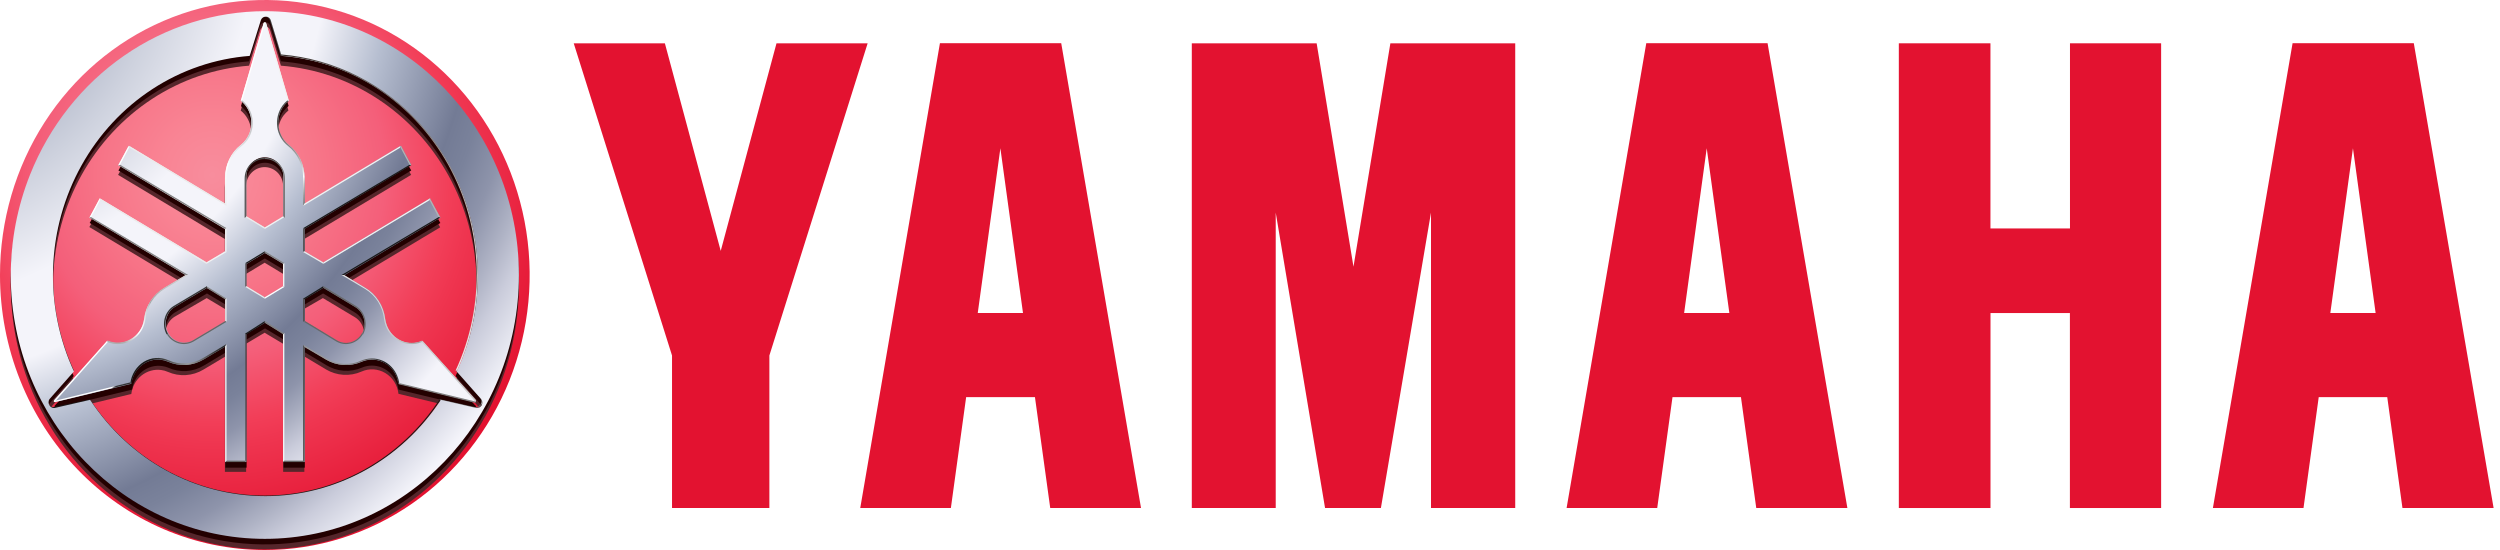 <svg width="100" height="22" viewBox="0 0 100 22" fill="none" xmlns="http://www.w3.org/2000/svg">
<g id="3D-red 1" clip-path="url(#clip0_1_304)">
<path id="Vector" d="M75.953 1.732V20.321H79.62V12.522H82.796V20.321H86.445V1.732H82.799V9.138H79.618V1.732H75.953Z" fill="#E31230"/>
<path id="Vector_2" d="M47.672 1.732V20.321H51.029V8.503L53.002 20.321H55.236L57.24 8.503V20.321H60.609V1.732H55.615L54.139 10.668L52.666 1.732H47.672Z" fill="#E31230"/>
<path id="Vector_3" d="M26.595 1.732L28.829 10.036L31.06 1.732H34.706L30.775 14.221V20.321H26.881V14.221L22.949 1.732H26.595Z" fill="#E31230"/>
<path id="Vector_4" d="M42.449 1.729H37.597L34.41 20.32H38.035L38.646 15.885H41.398L42.009 20.32H45.641L42.449 1.729ZM40.015 5.93L40.92 12.521H39.11L40.015 5.93Z" fill="#E31230"/>
<path id="Vector_5" d="M70.703 1.729H65.851L62.664 20.32H66.289L66.9 15.885H69.638L70.25 20.32H73.895L70.703 1.729ZM68.269 5.93L69.174 12.521H67.365L68.269 5.93Z" fill="#E31230"/>
<path id="Vector_6" d="M96.552 1.729H91.703L88.516 20.32H92.14L92.749 15.885H95.49L96.098 20.32H99.744L96.552 1.729ZM94.118 5.93L95.025 12.521H93.213L94.118 5.93Z" fill="#E31230"/>
<path id="Vector_7" d="M3.36302e-07 11.003C-0.001 8.827 0.62 6.7 1.784 4.891C2.947 3.082 4.601 1.671 6.537 0.838C8.472 0.005 10.602 -0.213 12.657 0.211C14.712 0.635 16.6 1.682 18.082 3.22C19.564 4.758 20.573 6.718 20.982 8.851C21.392 10.985 21.182 13.197 20.381 15.207C19.58 17.217 18.223 18.936 16.481 20.145C14.739 21.354 12.691 22 10.596 22C9.205 22 7.827 21.716 6.542 21.164C5.256 20.611 4.088 19.801 3.105 18.78C2.121 17.759 1.34 16.547 0.807 15.212C0.275 13.878 0 12.447 3.36302e-07 11.003Z" fill="url(#paint0_radial_1_304)"/>
<path id="Vector_8" d="M10.595 0.838C8.585 0.837 6.62 1.457 4.949 2.617C3.277 3.778 1.974 5.428 1.204 7.359C0.435 9.289 0.233 11.414 0.624 13.464C1.016 15.514 1.984 17.397 3.404 18.875C4.825 20.354 6.636 21.36 8.607 21.769C10.579 22.177 12.622 21.968 14.479 21.169C16.337 20.37 17.924 19.016 19.041 17.278C20.159 15.541 20.755 13.498 20.756 11.408C20.756 10.02 20.494 8.646 19.983 7.364C19.473 6.082 18.724 4.916 17.781 3.935C16.837 2.953 15.717 2.175 14.484 1.643C13.252 1.112 11.93 0.838 10.595 0.838ZM19.009 16.694L17.592 16.37C16.815 17.555 15.771 18.525 14.552 19.195C13.332 19.866 11.974 20.216 10.594 20.216C9.215 20.216 7.856 19.866 6.636 19.195C5.417 18.525 4.373 17.555 3.596 16.37L2.182 16.694C2.127 16.701 2.071 16.686 2.026 16.65C1.982 16.615 1.953 16.563 1.945 16.506C1.939 16.45 1.953 16.393 1.985 16.348L2.964 15.238C2.365 13.945 2.078 12.52 2.13 11.086C2.181 9.652 2.569 8.252 3.258 7.009C3.948 5.766 4.92 4.717 6.088 3.954C7.257 3.19 8.587 2.734 9.963 2.627L10.411 1.19C10.428 1.15 10.455 1.117 10.489 1.093C10.524 1.069 10.565 1.057 10.606 1.057C10.647 1.057 10.688 1.069 10.722 1.093C10.756 1.117 10.783 1.15 10.798 1.19L11.236 2.627C12.611 2.735 13.94 3.191 15.107 3.955C16.274 4.719 17.244 5.767 17.933 7.01C18.622 8.252 19.009 9.651 19.059 11.084C19.11 12.517 18.823 13.941 18.224 15.233L19.203 16.342C19.227 16.377 19.241 16.418 19.243 16.461C19.245 16.503 19.236 16.546 19.217 16.583C19.197 16.621 19.166 16.652 19.129 16.672C19.092 16.692 19.05 16.7 19.009 16.694Z" fill="#56262B"/>
<path id="Vector_9" d="M19.011 16.393L16.876 14.026C16.746 14.084 16.607 14.114 16.466 14.115C16.325 14.116 16.185 14.088 16.055 14.032C15.924 13.977 15.805 13.895 15.706 13.792C15.606 13.689 15.526 13.566 15.472 13.431C15.436 13.342 15.411 13.249 15.398 13.153C15.37 12.9 15.286 12.657 15.152 12.443C15.019 12.229 14.838 12.051 14.627 11.923L13.765 11.399L17.607 9.093L17.188 8.32L12.919 10.881L12.177 10.434V9.556L16.446 6.995L16.022 6.233L12.174 8.539V7.508C12.174 7.251 12.116 6.997 12.005 6.767C11.895 6.537 11.734 6.337 11.537 6.183C11.425 6.094 11.331 5.984 11.261 5.858C11.191 5.732 11.145 5.593 11.126 5.448C11.108 5.304 11.117 5.157 11.153 5.016C11.189 4.876 11.251 4.744 11.336 4.628C11.394 4.55 11.461 4.48 11.537 4.42L10.637 1.324C10.634 1.313 10.627 1.303 10.618 1.296C10.609 1.289 10.598 1.285 10.587 1.285C10.575 1.284 10.563 1.288 10.554 1.295C10.545 1.302 10.538 1.312 10.536 1.324L9.629 4.423C9.74 4.511 9.834 4.622 9.904 4.748C9.975 4.874 10.02 5.013 10.039 5.157C10.057 5.302 10.049 5.448 10.012 5.589C9.976 5.73 9.914 5.862 9.829 5.978C9.771 6.056 9.704 6.126 9.629 6.186C9.431 6.34 9.27 6.54 9.16 6.77C9.049 7 8.991 7.253 8.991 7.51V8.541L5.148 6.233L4.724 6.995L8.993 9.559V10.445L8.268 10.892L3.998 8.32L3.574 9.082L7.419 11.388L6.544 11.923C6.329 12.05 6.147 12.228 6.011 12.442C5.875 12.657 5.79 12.901 5.762 13.156C5.744 13.301 5.699 13.44 5.629 13.566C5.559 13.693 5.465 13.803 5.354 13.892C5.243 13.981 5.116 14.046 4.98 14.084C4.844 14.122 4.703 14.131 4.564 14.112C4.472 14.098 4.383 14.072 4.297 14.035L2.162 16.399C2.156 16.409 2.152 16.42 2.152 16.432C2.152 16.444 2.156 16.456 2.162 16.465C2.168 16.476 2.177 16.483 2.188 16.488C2.198 16.492 2.21 16.493 2.221 16.49L5.252 15.759C5.288 15.467 5.434 15.203 5.658 15.023C5.881 14.843 6.165 14.763 6.445 14.8C6.537 14.811 6.627 14.836 6.712 14.874C6.94 14.975 7.186 15.019 7.433 15.004C7.68 14.988 7.92 14.914 8.134 14.786L8.996 14.27V18.874H9.845V13.749L10.584 13.309L11.326 13.752V18.874H12.174V14.259L13.036 14.775C13.251 14.903 13.491 14.977 13.737 14.992C13.984 15.008 14.231 14.964 14.458 14.864C14.611 14.795 14.777 14.765 14.943 14.776C15.109 14.786 15.27 14.836 15.414 14.923C15.557 15.009 15.68 15.129 15.771 15.273C15.862 15.417 15.92 15.582 15.939 15.753L18.973 16.485C18.984 16.488 18.996 16.487 19.007 16.482C19.017 16.478 19.026 16.47 19.032 16.46C19.038 16.448 19.038 16.435 19.035 16.422C19.03 16.41 19.022 16.399 19.011 16.393ZM10.584 12.289L9.845 11.845V10.956L10.584 10.509L11.326 10.956V11.842L10.584 12.289ZM9.845 7.508C9.838 7.406 9.851 7.304 9.882 7.208C9.914 7.112 9.963 7.023 10.028 6.946C10.093 6.87 10.171 6.808 10.259 6.763C10.347 6.718 10.443 6.692 10.541 6.686C10.639 6.68 10.736 6.694 10.829 6.728C10.921 6.761 11.007 6.813 11.08 6.881C11.153 6.949 11.212 7.031 11.254 7.123C11.296 7.215 11.321 7.315 11.326 7.416C11.328 7.447 11.328 7.477 11.326 7.508V9.049L10.584 9.492L9.845 9.049V7.508ZM7.71 14.013C7.54 14.105 7.343 14.126 7.159 14.071C6.975 14.016 6.818 13.889 6.722 13.716C6.627 13.544 6.599 13.34 6.644 13.146C6.69 12.953 6.806 12.786 6.968 12.679L8.268 11.923L9.01 12.366V13.256L7.71 14.013ZM14.472 13.735C14.423 13.823 14.358 13.899 14.281 13.96C14.203 14.021 14.115 14.066 14.021 14.092C13.927 14.117 13.83 14.124 13.733 14.11C13.637 14.097 13.544 14.063 13.46 14.013L12.174 13.242V12.352L12.916 11.923L14.202 12.693C14.369 12.795 14.49 12.961 14.54 13.155C14.59 13.349 14.564 13.555 14.469 13.73L14.472 13.735Z" fill="#56262B"/>
<path id="Vector_10" d="M10.595 0.67C8.585 0.669 6.62 1.288 4.949 2.447C3.277 3.606 1.974 5.254 1.204 7.182C0.435 9.11 0.233 11.232 0.624 13.279C1.016 15.327 1.984 17.207 3.404 18.684C4.825 20.16 6.636 21.166 8.607 21.573C10.579 21.981 12.622 21.773 14.479 20.974C16.337 20.176 17.924 18.824 19.041 17.089C20.159 15.353 20.755 13.313 20.756 11.226C20.756 9.84 20.494 8.468 19.983 7.187C19.473 5.907 18.724 4.743 17.781 3.763C16.837 2.783 15.717 2.005 14.484 1.474C13.252 0.944 11.93 0.67 10.595 0.67ZM19.009 16.503L17.592 16.176C16.815 17.36 15.771 18.328 14.552 18.997C13.332 19.667 11.974 20.017 10.594 20.017C9.215 20.017 7.856 19.667 6.636 18.997C5.417 18.328 4.373 17.36 3.596 16.176L2.182 16.5C2.141 16.506 2.099 16.498 2.061 16.479C2.023 16.46 1.992 16.43 1.971 16.392C1.949 16.356 1.938 16.314 1.938 16.271C1.938 16.229 1.949 16.187 1.971 16.151L2.95 15.043C2.352 13.751 2.067 12.327 2.12 10.894C2.172 9.462 2.561 8.064 3.252 6.824C3.944 5.583 4.916 4.536 6.086 3.774C7.255 3.013 8.586 2.559 9.963 2.454L10.411 1.019C10.428 0.979 10.455 0.946 10.489 0.922C10.524 0.898 10.565 0.886 10.606 0.886C10.647 0.886 10.687 0.898 10.721 0.921C10.755 0.944 10.782 0.977 10.798 1.016L11.236 2.454C12.611 2.562 13.94 3.017 15.107 3.78C16.274 4.543 17.244 5.59 17.933 6.831C18.622 8.072 19.009 9.468 19.059 10.899C19.11 12.331 18.823 13.753 18.224 15.043L19.203 16.151C19.228 16.186 19.242 16.227 19.245 16.27C19.247 16.313 19.237 16.355 19.216 16.393C19.196 16.43 19.165 16.46 19.128 16.48C19.091 16.499 19.05 16.507 19.009 16.503Z" fill="#230000"/>
<path id="Vector_11" d="M19.015 16.224L16.882 13.857C16.752 13.915 16.613 13.945 16.472 13.946C16.331 13.947 16.192 13.919 16.061 13.863C15.931 13.808 15.812 13.726 15.712 13.623C15.612 13.519 15.533 13.396 15.479 13.261C15.443 13.172 15.418 13.079 15.405 12.984C15.377 12.729 15.291 12.484 15.156 12.269C15.02 12.055 14.837 11.877 14.623 11.749L13.772 11.228L17.613 8.92L17.189 8.155L12.921 10.72L12.183 10.271V9.383L16.45 6.82L16.026 6.058L12.183 8.365V7.334C12.182 7.076 12.124 6.823 12.014 6.593C11.903 6.363 11.743 6.162 11.545 6.008C11.433 5.919 11.339 5.808 11.268 5.682C11.197 5.555 11.151 5.415 11.133 5.27C11.114 5.125 11.123 4.977 11.16 4.836C11.196 4.695 11.259 4.562 11.345 4.446C11.403 4.368 11.47 4.298 11.545 4.238L10.647 1.145C10.642 1.136 10.634 1.128 10.625 1.123C10.616 1.118 10.606 1.116 10.596 1.118C10.584 1.117 10.573 1.12 10.564 1.127C10.554 1.134 10.548 1.145 10.545 1.156L9.639 4.246C9.75 4.335 9.844 4.445 9.914 4.571C9.984 4.697 10.03 4.837 10.049 4.981C10.067 5.126 10.058 5.273 10.022 5.414C9.986 5.555 9.924 5.687 9.839 5.802C9.781 5.881 9.714 5.95 9.639 6.01C9.441 6.165 9.281 6.365 9.17 6.596C9.059 6.826 9.002 7.079 9.001 7.336V8.371L5.161 6.058L4.737 6.82L9.004 9.386V10.271L8.278 10.72L4.011 8.155L3.587 8.92L7.43 11.228L6.569 11.744C6.355 11.872 6.173 12.051 6.037 12.266C5.901 12.481 5.816 12.726 5.787 12.981C5.769 13.126 5.724 13.265 5.654 13.392C5.584 13.518 5.491 13.629 5.38 13.718C5.268 13.807 5.141 13.872 5.006 13.91C4.87 13.947 4.729 13.957 4.59 13.938C4.498 13.924 4.409 13.898 4.323 13.86L2.19 16.226C2.183 16.236 2.18 16.248 2.18 16.259C2.18 16.271 2.183 16.283 2.19 16.293C2.196 16.303 2.205 16.311 2.215 16.315C2.226 16.32 2.237 16.321 2.248 16.318L5.283 15.585C5.323 15.294 5.472 15.031 5.698 14.854C5.924 14.678 6.209 14.601 6.489 14.643C6.572 14.653 6.654 14.676 6.732 14.709C6.958 14.811 7.205 14.857 7.452 14.842C7.699 14.827 7.939 14.752 8.153 14.623L9.014 14.107V18.706H9.863V13.58L10.601 13.136L11.343 13.58V18.706H12.191V14.091L13.052 14.606C13.264 14.735 13.502 14.812 13.748 14.829C13.992 14.847 14.238 14.806 14.466 14.709C14.727 14.596 15.02 14.595 15.282 14.707C15.543 14.819 15.752 15.034 15.861 15.305C15.897 15.394 15.922 15.487 15.935 15.583L18.968 16.315C18.98 16.318 18.993 16.317 19.005 16.311C19.017 16.306 19.026 16.296 19.032 16.284C19.037 16.272 19.039 16.258 19.036 16.245C19.033 16.232 19.026 16.221 19.015 16.212V16.224ZM10.593 12.118L9.855 11.675V10.784L10.593 10.338L11.335 10.784V11.672L10.593 12.118ZM9.855 7.334C9.848 7.232 9.861 7.13 9.892 7.034C9.924 6.937 9.973 6.848 10.038 6.772C10.102 6.695 10.181 6.633 10.269 6.588C10.357 6.544 10.453 6.518 10.55 6.512C10.648 6.505 10.746 6.52 10.838 6.553C10.931 6.587 11.016 6.639 11.089 6.707C11.162 6.775 11.221 6.857 11.263 6.949C11.305 7.041 11.33 7.14 11.335 7.242C11.337 7.272 11.337 7.303 11.335 7.334V8.884L10.593 9.328L9.855 8.884V7.334ZM7.721 13.844C7.551 13.936 7.354 13.957 7.17 13.902C6.986 13.847 6.83 13.72 6.734 13.547C6.638 13.374 6.61 13.17 6.656 12.977C6.702 12.783 6.818 12.616 6.98 12.509L8.278 11.738L9.02 12.182V13.072L7.721 13.844ZM14.479 13.566C14.43 13.653 14.365 13.73 14.288 13.791C14.211 13.852 14.123 13.897 14.029 13.923C13.935 13.949 13.837 13.955 13.741 13.941C13.645 13.928 13.552 13.895 13.468 13.844L12.183 13.072V12.182L12.924 11.738L14.21 12.509C14.378 12.611 14.501 12.779 14.551 12.975C14.601 13.171 14.574 13.38 14.476 13.555L14.479 13.566Z" fill="#230000"/>
<path id="Vector_12" d="M19.024 16.001L16.888 13.636C16.758 13.694 16.619 13.723 16.477 13.724C16.336 13.725 16.196 13.696 16.065 13.64C15.935 13.584 15.816 13.502 15.716 13.398C15.617 13.294 15.538 13.171 15.484 13.035C15.45 12.946 15.425 12.853 15.412 12.758C15.384 12.503 15.298 12.258 15.162 12.043C15.026 11.829 14.844 11.65 14.63 11.522L13.775 11.009L17.62 8.7L17.195 7.938L12.924 10.499L12.182 10.055V9.154L16.453 6.593L16.034 5.828L12.184 8.148V7.114C12.185 6.858 12.127 6.604 12.017 6.375C11.906 6.145 11.745 5.946 11.546 5.792C11.435 5.704 11.341 5.594 11.271 5.468C11.2 5.342 11.154 5.202 11.136 5.058C11.117 4.914 11.126 4.767 11.162 4.626C11.198 4.485 11.261 4.353 11.346 4.237C11.404 4.159 11.471 4.09 11.546 4.03L10.647 0.931C10.643 0.92 10.636 0.91 10.627 0.903C10.618 0.896 10.607 0.893 10.596 0.893C10.585 0.893 10.574 0.896 10.565 0.903C10.555 0.91 10.549 0.92 10.545 0.931L9.637 4.03C9.749 4.118 9.843 4.228 9.913 4.354C9.983 4.48 10.029 4.62 10.048 4.764C10.066 4.908 10.057 5.055 10.021 5.196C9.985 5.337 9.923 5.469 9.838 5.584C9.78 5.662 9.712 5.732 9.637 5.792C9.439 5.946 9.278 6.145 9.167 6.375C9.056 6.604 8.999 6.858 8.999 7.114V8.148L5.155 5.828L4.73 6.604L9.002 9.166V10.053L8.276 10.499L4.004 7.938L3.58 8.7L7.427 11.006L6.564 11.524C6.347 11.65 6.161 11.827 6.022 12.041C5.882 12.256 5.794 12.501 5.764 12.758C5.745 12.902 5.7 13.042 5.63 13.168C5.56 13.294 5.467 13.405 5.355 13.494C5.244 13.583 5.117 13.648 4.981 13.686C4.845 13.723 4.704 13.733 4.565 13.714C4.473 13.7 4.383 13.674 4.298 13.636L2.162 16.003C2.156 16.013 2.152 16.024 2.152 16.035C2.152 16.047 2.156 16.058 2.162 16.067C2.168 16.075 2.177 16.081 2.186 16.084C2.196 16.087 2.206 16.087 2.215 16.084L5.254 15.352C5.29 15.061 5.435 14.796 5.659 14.616C5.883 14.437 6.166 14.356 6.447 14.393C6.539 14.405 6.629 14.43 6.714 14.468C6.941 14.569 7.188 14.613 7.435 14.598C7.682 14.583 7.922 14.509 8.137 14.382L9.005 13.866V18.481H9.854V13.356L10.593 12.913L11.335 13.359V18.481H12.184V13.866L13.047 14.385C13.261 14.512 13.502 14.586 13.748 14.601C13.995 14.616 14.242 14.571 14.47 14.471C14.731 14.358 15.025 14.357 15.287 14.469C15.548 14.58 15.757 14.795 15.866 15.067C15.902 15.155 15.927 15.248 15.941 15.344L18.974 16.084C18.985 16.087 18.997 16.085 19.007 16.08C19.018 16.075 19.027 16.067 19.032 16.056C19.036 16.047 19.038 16.037 19.036 16.027C19.035 16.017 19.031 16.008 19.024 16.001ZM10.593 11.896L9.854 11.452V10.562L10.593 10.119L11.335 10.562V11.452L10.593 11.896ZM9.854 7.114C9.847 7.013 9.86 6.911 9.891 6.815C9.923 6.718 9.972 6.63 10.037 6.553C10.102 6.477 10.18 6.414 10.268 6.37C10.357 6.325 10.452 6.299 10.55 6.293C10.648 6.287 10.746 6.301 10.838 6.335C10.931 6.368 11.016 6.42 11.089 6.488C11.162 6.556 11.222 6.638 11.264 6.73C11.306 6.822 11.33 6.921 11.335 7.023C11.338 7.053 11.338 7.084 11.335 7.114V8.656L10.593 9.102L9.854 8.656V7.114ZM7.718 13.62C7.548 13.712 7.35 13.733 7.166 13.678C6.982 13.623 6.826 13.496 6.73 13.323C6.634 13.151 6.606 12.947 6.652 12.754C6.697 12.56 6.814 12.393 6.976 12.287L8.276 11.516L9.018 11.962V12.849L7.718 13.62ZM14.483 13.343C14.385 13.518 14.224 13.645 14.035 13.697C13.846 13.749 13.645 13.721 13.476 13.62L12.19 12.849V11.96L12.932 11.516L14.219 12.287C14.389 12.389 14.512 12.558 14.562 12.756C14.612 12.953 14.585 13.163 14.486 13.34L14.483 13.343Z" fill="url(#paint1_radial_1_304)"/>
<path id="Vector_13" d="M10.592 9.157V9.096L9.862 8.654L9.812 8.685L10.592 9.157Z" fill="#EBEBEB"/>
<path id="Vector_14" d="M10.592 6.363V6.311C10.378 6.311 10.173 6.398 10.021 6.554C9.87 6.71 9.785 6.921 9.785 7.141V8.712L9.836 8.681V7.133C9.836 7.032 9.855 6.932 9.892 6.838C9.93 6.744 9.985 6.659 10.054 6.588C10.124 6.516 10.206 6.46 10.297 6.421C10.388 6.382 10.485 6.363 10.584 6.363H10.592Z" fill="url(#paint2_linear_1_304)"/>
<path id="Vector_15" d="M10.592 10.051L9.812 10.523L9.862 10.553L10.592 10.111V10.051Z" fill="#1A1A1A"/>
<path id="Vector_16" d="M10.593 0.948V0.893C10.581 0.893 10.57 0.896 10.561 0.903C10.552 0.91 10.545 0.92 10.542 0.932L9.625 4.047L9.684 4.028L10.593 0.948Z" fill="white"/>
<path id="Vector_17" d="M9.06 8.235V7.115C9.059 6.866 9.114 6.621 9.22 6.398C9.326 6.176 9.481 5.983 9.672 5.835C9.787 5.744 9.885 5.631 9.958 5.501C10.031 5.371 10.079 5.227 10.1 5.078C10.12 4.928 10.111 4.776 10.075 4.63C10.039 4.484 9.975 4.347 9.888 4.226C9.833 4.149 9.768 4.079 9.696 4.02L9.638 4.039C9.748 4.127 9.84 4.237 9.91 4.362C9.979 4.488 10.024 4.626 10.043 4.77C10.061 4.914 10.052 5.06 10.017 5.2C9.981 5.34 9.919 5.471 9.835 5.587C9.778 5.664 9.712 5.734 9.638 5.794C9.442 5.946 9.283 6.145 9.173 6.373C9.064 6.602 9.007 6.854 9.008 7.11V8.139L9.06 8.235Z" fill="url(#paint3_linear_1_304)"/>
<path id="Vector_18" d="M4.73 6.607L9.008 9.156L9.059 9.126L4.8 6.588L4.73 6.607Z" fill="#808080"/>
<path id="Vector_19" d="M9.008 10.048L9.061 10.078V9.129L9.008 9.159V10.048Z" fill="#F2F2F2"/>
<path id="Vector_20" d="M4.798 6.598L5.161 5.91L5.143 5.836L4.73 6.618L4.798 6.598Z" fill="white"/>
<path id="Vector_21" d="M9.012 8.145L5.164 5.836L5.183 5.908L9.063 8.237L9.012 8.145Z" fill="#EBEBEB"/>
<path id="Vector_22" d="M10.594 9.157V9.096L11.323 8.654L11.373 8.685L10.594 9.157Z" fill="#F2F2F2"/>
<path id="Vector_23" d="M10.594 6.363V6.311C10.808 6.311 11.013 6.398 11.164 6.554C11.315 6.71 11.4 6.921 11.4 7.141V8.712L11.349 8.681V7.133C11.35 7.032 11.331 6.932 11.293 6.838C11.256 6.744 11.201 6.659 11.131 6.588C11.062 6.516 10.979 6.46 10.888 6.421C10.797 6.382 10.7 6.363 10.602 6.363H10.594Z" fill="url(#paint4_linear_1_304)"/>
<path id="Vector_24" d="M10.594 10.051L11.373 10.523L11.324 10.553L10.594 10.111V10.051Z" fill="#808080"/>
<path id="Vector_25" d="M10.594 0.946V0.893C10.605 0.893 10.616 0.896 10.626 0.903C10.635 0.91 10.642 0.92 10.645 0.932L11.562 4.047L11.502 4.028L10.594 0.946Z" fill="#F2F2F2"/>
<path id="Vector_26" d="M12.125 8.235V7.114C12.126 6.866 12.072 6.621 11.966 6.398C11.86 6.176 11.706 5.982 11.515 5.833C11.283 5.651 11.13 5.379 11.089 5.079C11.048 4.778 11.123 4.473 11.296 4.229C11.352 4.151 11.418 4.08 11.492 4.02L11.55 4.039C11.439 4.127 11.347 4.237 11.277 4.362C11.207 4.488 11.162 4.626 11.144 4.77C11.125 4.914 11.134 5.06 11.17 5.201C11.206 5.341 11.267 5.472 11.352 5.588C11.409 5.665 11.475 5.735 11.55 5.795C11.746 5.947 11.905 6.146 12.015 6.375C12.124 6.603 12.181 6.856 12.181 7.112V8.141L12.125 8.235Z" fill="url(#paint5_linear_1_304)"/>
<path id="Vector_27" d="M16.454 6.607L12.176 9.156L12.125 9.126L16.384 6.588L16.454 6.607Z" fill="#1A1A1A"/>
<path id="Vector_28" d="M12.178 10.048L12.125 10.078V9.129L12.178 9.159V10.048Z" fill="#4D4D4D"/>
<path id="Vector_29" d="M16.386 6.598L16.023 5.91L16.042 5.836L16.454 6.618L16.386 6.598Z" fill="#B3B3B3"/>
<path id="Vector_30" d="M12.176 8.145L16.023 5.836L16.005 5.908L12.125 8.237L12.176 8.145Z" fill="#F2F2F2"/>
<path id="Vector_31" d="M9.061 11.922L9.008 11.952V12.841L9.061 12.871V11.922Z" fill="#F2F2F2"/>
<path id="Vector_32" d="M6.713 13.331L6.668 13.358C6.775 13.544 6.948 13.679 7.15 13.735C7.352 13.791 7.567 13.763 7.75 13.656L9.061 12.872L9.01 12.842L7.723 13.612C7.553 13.713 7.351 13.739 7.162 13.686C6.973 13.634 6.812 13.506 6.713 13.331Z" fill="url(#paint6_linear_1_304)"/>
<path id="Vector_33" d="M9.812 11.478L10.592 11.95V11.892L9.862 11.447L9.812 11.478Z" fill="#EBEBEB"/>
<path id="Vector_34" d="M2.198 16.03L2.152 16.058C2.159 16.067 2.168 16.075 2.179 16.078C2.189 16.082 2.201 16.081 2.211 16.078L5.244 15.341L5.196 15.299L2.198 16.03Z" fill="url(#paint7_linear_1_304)"/>
<path id="Vector_35" d="M9.06 13.764L8.12 14.323C7.913 14.449 7.68 14.522 7.44 14.537C7.2 14.552 6.961 14.509 6.74 14.41C6.582 14.339 6.41 14.308 6.238 14.319C6.066 14.33 5.899 14.383 5.75 14.474C5.607 14.564 5.485 14.686 5.392 14.831C5.3 14.976 5.239 15.141 5.215 15.313L5.263 15.355C5.299 15.061 5.445 14.794 5.669 14.613C5.894 14.431 6.178 14.35 6.459 14.387C6.551 14.399 6.641 14.425 6.726 14.463C6.955 14.565 7.202 14.61 7.449 14.595C7.697 14.579 7.937 14.505 8.153 14.376L9.009 13.859L9.06 13.764Z" fill="url(#paint8_linear_1_304)"/>
<path id="Vector_36" d="M9.844 18.481V13.347L9.812 13.316V18.429L9.844 18.481Z" fill="#4D4D4D"/>
<path id="Vector_37" d="M10.592 12.906V12.842L9.812 13.34L9.862 13.372L10.592 12.906Z" fill="#1A1A1A"/>
<path id="Vector_38" d="M9.791 18.426H9.058L9.008 18.482H9.841L9.791 18.426Z" fill="#666666"/>
<path id="Vector_39" d="M9.008 13.855V18.482L9.061 18.429V13.764L9.008 13.855Z" fill="#F2F2F2"/>
<path id="Vector_40" d="M9.06 11.946L9.009 11.978L8.257 11.511L8.254 11.447L9.06 11.946Z" fill="#808080"/>
<path id="Vector_41" d="M6.71 13.346L6.665 13.374C6.561 13.184 6.532 12.958 6.584 12.746C6.636 12.534 6.766 12.352 6.945 12.239L8.279 11.447V11.509L6.982 12.286C6.813 12.389 6.691 12.559 6.641 12.757C6.59 12.955 6.617 13.166 6.715 13.343L6.71 13.346Z" fill="url(#paint9_linear_1_304)"/>
<path id="Vector_42" d="M9.812 11.475V10.525L9.844 10.556V11.444L9.812 11.475Z" fill="#4D4D4D"/>
<path id="Vector_43" d="M2.207 16.054L2.162 16.082C2.156 16.072 2.152 16.061 2.152 16.05C2.152 16.038 2.156 16.027 2.162 16.017L4.29 13.625L4.303 13.689L2.207 16.054Z" fill="white"/>
<path id="Vector_44" d="M7.527 11L6.582 11.555C6.372 11.679 6.195 11.852 6.062 12.06C5.93 12.268 5.846 12.505 5.819 12.752C5.798 12.927 5.738 13.094 5.645 13.242C5.552 13.389 5.427 13.512 5.281 13.602C5.134 13.692 4.97 13.746 4.8 13.76C4.63 13.774 4.459 13.748 4.301 13.684V13.62C4.562 13.73 4.854 13.73 5.115 13.62C5.376 13.509 5.584 13.297 5.695 13.03C5.73 12.941 5.754 12.848 5.768 12.752C5.798 12.498 5.885 12.254 6.022 12.04C6.159 11.826 6.342 11.647 6.557 11.518L7.425 11H7.527Z" fill="url(#paint10_linear_1_304)"/>
<path id="Vector_45" d="M3.98 7.93L8.255 10.493V10.554L3.999 7.999L3.98 7.93Z" fill="#EBEBEB"/>
<path id="Vector_46" d="M9.009 10.051L9.06 10.081L8.254 10.553V10.493L9.009 10.051Z" fill="#F2F2F2"/>
<path id="Vector_47" d="M4.004 8.001L3.642 8.691L3.574 8.711L3.986 7.93L4.004 8.001Z" fill="white"/>
<path id="Vector_48" d="M7.425 11.001L3.574 8.703L3.644 8.684L7.527 11.001H7.425Z" fill="#808080"/>
<path id="Vector_49" d="M12.125 11.946L12.177 11.978L12.932 11.511V11.447L12.125 11.946Z" fill="#1A1A1A"/>
<path id="Vector_50" d="M14.482 13.346L14.524 13.374C14.627 13.183 14.654 12.957 14.601 12.744C14.547 12.532 14.417 12.351 14.238 12.239L12.934 11.447V11.509L14.211 12.286C14.38 12.389 14.503 12.558 14.554 12.757C14.605 12.956 14.579 13.167 14.482 13.346Z" fill="url(#paint11_linear_1_304)"/>
<path id="Vector_51" d="M11.374 11.475V10.525L11.32 10.556V11.444L11.374 11.475Z" fill="#F2F2F2"/>
<path id="Vector_52" d="M18.982 16.029L19.024 16.054C19.03 16.045 19.034 16.034 19.034 16.022C19.034 16.011 19.03 15.999 19.024 15.99L16.896 13.625L16.883 13.686L18.982 16.029Z" fill="#CCCCCC"/>
<path id="Vector_53" d="M13.66 11L14.599 11.555C14.807 11.679 14.985 11.852 15.117 12.06C15.249 12.268 15.333 12.505 15.362 12.752C15.383 12.927 15.442 13.094 15.534 13.242C15.627 13.389 15.751 13.512 15.897 13.602C16.043 13.692 16.207 13.746 16.376 13.76C16.545 13.774 16.715 13.748 16.873 13.684L16.887 13.623C16.756 13.681 16.616 13.712 16.474 13.714C16.333 13.716 16.192 13.688 16.061 13.633C15.929 13.577 15.809 13.496 15.709 13.392C15.608 13.289 15.528 13.165 15.474 13.03C15.439 12.941 15.415 12.848 15.402 12.752C15.371 12.498 15.284 12.254 15.148 12.04C15.012 11.826 14.829 11.647 14.615 11.518L13.762 11H13.66Z" fill="url(#paint12_linear_1_304)"/>
<path id="Vector_54" d="M17.209 7.93L12.934 10.493V10.554L17.19 8.002L17.209 7.93Z" fill="#F2F2F2"/>
<path id="Vector_55" d="M12.177 10.051L12.125 10.081L12.932 10.553V10.493L12.177 10.051Z" fill="#EBEBEB"/>
<path id="Vector_56" d="M17.18 8.004L17.543 8.691L17.61 8.711L17.198 7.93L17.18 8.004Z" fill="#B3B3B3"/>
<path id="Vector_57" d="M13.762 11.001L17.612 8.703L17.543 8.684L13.66 11.001H13.762Z" fill="#1A1A1A"/>
<path id="Vector_58" d="M12.125 11.922L12.178 11.952V12.841L12.125 12.871V11.922Z" fill="#4D4D4D"/>
<path id="Vector_59" d="M14.476 13.334L14.518 13.361C14.412 13.545 14.242 13.678 14.045 13.734C13.847 13.79 13.636 13.764 13.456 13.662L12.152 12.872L12.203 12.842L13.483 13.617C13.651 13.715 13.849 13.741 14.034 13.688C14.22 13.634 14.379 13.508 14.476 13.334Z" fill="url(#paint13_linear_1_304)"/>
<path id="Vector_60" d="M11.373 11.478L10.594 11.95V11.889L11.324 11.447L11.373 11.478Z" fill="white"/>
<path id="Vector_61" d="M18.994 16.056L19.037 16.081C19.032 16.091 19.024 16.1 19.014 16.105C19.004 16.11 18.992 16.111 18.981 16.109L15.945 15.37L15.991 15.328L18.994 16.056Z" fill="url(#paint14_linear_1_304)"/>
<path id="Vector_62" d="M12.125 13.791L13.063 14.344C13.271 14.468 13.503 14.54 13.742 14.555C13.98 14.57 14.219 14.527 14.439 14.429C14.573 14.37 14.717 14.339 14.863 14.337C15.008 14.336 15.153 14.364 15.288 14.421C15.423 14.477 15.546 14.56 15.649 14.666C15.753 14.772 15.836 14.898 15.892 15.037C15.93 15.125 15.955 15.218 15.97 15.313L15.924 15.354C15.904 15.183 15.846 15.018 15.753 14.874C15.66 14.73 15.536 14.611 15.391 14.526C15.249 14.44 15.09 14.39 14.926 14.38C14.762 14.369 14.598 14.4 14.447 14.468C14.22 14.567 13.974 14.611 13.728 14.596C13.482 14.58 13.243 14.506 13.029 14.379L12.176 13.882L12.125 13.791Z" fill="url(#paint15_linear_1_304)"/>
<path id="Vector_63" d="M11.32 18.481V13.347L11.374 13.316V18.429L11.32 18.481Z" fill="#F2F2F2"/>
<path id="Vector_64" d="M10.596 12.906L10.594 12.842H10.596L11.373 13.34L11.324 13.372L10.596 12.906Z" fill="#808080"/>
<path id="Vector_65" d="M11.372 18.426H12.129L12.181 18.482H11.32L11.372 18.426Z" fill="#666666"/>
<path id="Vector_66" d="M12.178 13.882V18.481L12.125 18.429V13.791L12.178 13.882Z" fill="#4D4D4D"/>
<path id="Vector_67" d="M10.787 0.797L11.226 2.233L11.266 2.182L10.835 0.777C10.814 0.729 10.78 0.688 10.737 0.659C10.695 0.63 10.645 0.614 10.594 0.613V0.666C10.635 0.667 10.674 0.679 10.709 0.702C10.743 0.725 10.77 0.758 10.787 0.797Z" fill="url(#paint16_linear_1_304)"/>
<path id="Vector_68" d="M19.252 15.903L18.292 14.824H18.23L19.212 15.925C19.237 15.96 19.252 16.001 19.254 16.044C19.257 16.087 19.247 16.13 19.226 16.168L19.271 16.192C19.293 16.151 19.305 16.105 19.306 16.057C19.304 16.002 19.285 15.948 19.252 15.903Z" fill="url(#paint17_linear_1_304)"/>
<path id="Vector_69" d="M19.204 16.178C19.182 16.216 19.15 16.246 19.111 16.265C19.072 16.283 19.028 16.289 18.985 16.281L17.582 15.969L17.606 16.025L18.977 16.332H19.02C19.066 16.331 19.112 16.319 19.152 16.295C19.192 16.272 19.226 16.238 19.249 16.197L19.204 16.178Z" fill="url(#paint18_linear_1_304)"/>
<path id="Vector_70" d="M17.585 15.969C16.808 17.156 15.765 18.127 14.546 18.799C13.327 19.47 11.969 19.821 10.59 19.821C9.212 19.821 7.854 19.47 6.635 18.799C5.416 18.127 4.373 17.156 3.596 15.969L3.574 16.027C4.356 17.214 5.404 18.185 6.627 18.856C7.849 19.527 9.21 19.877 10.592 19.877C11.973 19.877 13.334 19.527 14.556 18.856C15.779 18.185 16.827 17.214 17.609 16.027L17.585 15.969Z" fill="url(#paint19_linear_1_304)"/>
<path id="Vector_71" d="M2.141 16.332H2.176L3.582 16.025L3.604 15.969L2.168 16.281C2.126 16.286 2.083 16.279 2.045 16.26C2.007 16.242 1.975 16.213 1.954 16.177L1.91 16.201C1.934 16.24 1.968 16.273 2.008 16.296C2.048 16.319 2.094 16.331 2.141 16.332Z" fill="url(#paint20_linear_1_304)"/>
<path id="Vector_72" d="M1.936 15.913C1.901 15.962 1.883 16.021 1.883 16.082C1.884 16.131 1.895 16.178 1.917 16.22L1.96 16.195C1.938 16.158 1.926 16.116 1.926 16.072C1.926 16.029 1.938 15.987 1.96 15.95L2.931 14.824H2.87L1.936 15.913Z" fill="url(#paint21_linear_1_304)"/>
<path id="Vector_73" d="M2.07 11.01C2.068 12.33 2.35 13.634 2.896 14.825H2.957C2.36 13.533 2.075 12.109 2.127 10.676C2.179 9.244 2.566 7.846 3.255 6.605C3.944 5.363 4.914 4.316 6.08 3.553C7.246 2.79 8.574 2.335 9.948 2.228L9.911 2.178C7.777 2.357 5.786 3.364 4.333 5.001C2.881 6.637 2.073 8.783 2.07 11.01Z" fill="url(#paint22_linear_1_304)"/>
<path id="Vector_74" d="M10.344 0.779L9.922 2.183L9.959 2.233L10.402 0.802C10.417 0.761 10.444 0.727 10.478 0.703C10.512 0.678 10.553 0.666 10.594 0.666V0.613C10.541 0.612 10.489 0.626 10.444 0.656C10.4 0.686 10.365 0.729 10.344 0.779Z" fill="url(#paint23_linear_1_304)"/>
<path id="Vector_75" fill-rule="evenodd" clip-rule="evenodd" d="M10.593 21.554C16.206 21.554 20.756 16.829 20.756 11.001C20.756 5.177 16.213 0.455 10.606 0.447C8.596 0.45 6.632 1.07 4.961 2.229C3.285 3.391 1.978 5.043 1.206 6.977C0.693 8.263 0.431 9.635 0.43 11.014C0.437 16.837 4.984 21.554 10.593 21.554ZM17.637 15.994L19.058 16.322C19.099 16.326 19.14 16.318 19.177 16.299C19.215 16.279 19.245 16.249 19.266 16.212C19.287 16.174 19.296 16.131 19.294 16.088C19.292 16.045 19.277 16.004 19.253 15.969L18.271 14.858C18.872 13.565 19.159 12.139 19.108 10.704C19.057 9.269 18.67 7.868 17.979 6.624C17.289 5.38 16.316 4.33 15.146 3.566C13.975 2.801 12.643 2.344 11.264 2.236L10.825 0.794C10.809 0.755 10.782 0.722 10.748 0.699C10.714 0.676 10.674 0.664 10.633 0.664C10.591 0.664 10.551 0.676 10.516 0.7C10.481 0.724 10.454 0.757 10.438 0.797L9.988 2.236C8.608 2.342 7.273 2.796 6.101 3.56C4.928 4.323 3.953 5.373 3.26 6.617C2.567 7.861 2.177 9.262 2.124 10.699C2.071 12.135 2.357 13.563 2.957 14.858L1.976 15.969C1.953 16.005 1.942 16.047 1.942 16.09C1.942 16.133 1.953 16.174 1.976 16.21C1.996 16.248 2.028 16.279 2.065 16.298C2.103 16.317 2.145 16.325 2.187 16.319L3.604 15.994C4.383 17.181 5.43 18.152 6.653 18.823C7.875 19.494 9.238 19.845 10.621 19.845C12.004 19.845 13.366 19.494 14.589 18.823C15.812 18.152 16.858 17.181 17.637 15.994Z" fill="url(#paint24_radial_1_304)"/>
<path id="Vector_76" d="M19.116 11.003C19.112 8.776 18.301 6.633 16.844 4.998C15.387 3.363 13.39 2.357 11.251 2.178L11.211 2.222C12.59 2.329 13.923 2.784 15.094 3.547C16.265 4.31 17.238 5.358 17.93 6.601C18.621 7.843 19.009 9.242 19.06 10.675C19.111 12.108 18.824 13.533 18.223 14.825H18.284C18.834 13.632 19.118 12.325 19.116 11.003Z" fill="url(#paint25_linear_1_304)"/>
</g>
<defs>
<radialGradient id="paint0_radial_1_304" cx="0" cy="0" r="1" gradientUnits="userSpaceOnUse" gradientTransform="translate(8.483 6.995) scale(14.438 14.993)">
<stop stop-color="#F88D9D"/>
<stop offset="0.14" stop-color="#F98494"/>
<stop offset="0.3" stop-color="#F77588"/>
<stop offset="0.48" stop-color="#F45F7A"/>
<stop offset="0.66" stop-color="#F23E58"/>
<stop offset="0.72" stop-color="#EF3550"/>
<stop offset="1" stop-color="#E31230"/>
</radialGradient>
<radialGradient id="paint1_radial_1_304" cx="0" cy="0" r="1" gradientUnits="userSpaceOnUse" gradientTransform="translate(-2.011 -2.127) scale(26.912 27.94)">
<stop offset="0.21" stop-color="#9AA2B8"/>
<stop offset="0.35" stop-color="#CED2DE"/>
<stop offset="0.46" stop-color="#F4F4FA"/>
<stop offset="0.54" stop-color="#F4F4FA"/>
<stop offset="0.55" stop-color="#F4F4FA"/>
<stop offset="0.63" stop-color="#B6BED0"/>
<stop offset="0.74" stop-color="#737B95"/>
<stop offset="0.77" stop-color="#7A829B"/>
<stop offset="0.81" stop-color="#8E94AB"/>
<stop offset="0.85" stop-color="#AFB3C5"/>
<stop offset="0.88" stop-color="#CACCDB"/>
<stop offset="0.92" stop-color="#E6E7F0"/>
<stop offset="0.94" stop-color="#F4F4FA"/>
</radialGradient>
<linearGradient id="paint2_linear_1_304" x1="12.517" y1="7.511" x2="10.904" y2="7.511" gradientUnits="userSpaceOnUse">
<stop stop-color="white"/>
<stop offset="0.18" stop-color="#CDCDCD"/>
<stop offset="0.37" stop-color="#9F9F9F"/>
<stop offset="0.55" stop-color="#7C7C7C"/>
<stop offset="0.72" stop-color="#626262"/>
<stop offset="0.88" stop-color="#525252"/>
<stop offset="1" stop-color="#4D4D4D"/>
</linearGradient>
<linearGradient id="paint3_linear_1_304" x1="9.559" y1="4.736" x2="9.559" y2="8.625" gradientUnits="userSpaceOnUse">
<stop stop-color="#BDBFC1"/>
<stop offset="0.11" stop-color="#C6C7C9"/>
<stop offset="0.28" stop-color="#DDDEDF"/>
<stop offset="0.48" stop-color="white"/>
<stop offset="1" stop-color="#E8E7E8"/>
</linearGradient>
<linearGradient id="paint4_linear_1_304" x1="12.519" y1="7.511" x2="10.906" y2="7.511" gradientUnits="userSpaceOnUse">
<stop stop-color="#F2F2F2"/>
<stop offset="0.05" stop-color="#E6E6E6"/>
<stop offset="0.27" stop-color="#B8B8B8"/>
<stop offset="0.48" stop-color="#959595"/>
<stop offset="0.68" stop-color="#7B7B7B"/>
<stop offset="0.86" stop-color="#6B6B6B"/>
<stop offset="1" stop-color="#666666"/>
</linearGradient>
<linearGradient id="paint5_linear_1_304" x1="11.629" y1="4.628" x2="11.629" y2="9.123" gradientUnits="userSpaceOnUse">
<stop stop-color="#4D4D4D"/>
<stop offset="0.07" stop-color="#525252"/>
<stop offset="0.15" stop-color="#616161"/>
<stop offset="0.24" stop-color="#7A7A7A"/>
<stop offset="0.34" stop-color="#9C9C9C"/>
<stop offset="0.44" stop-color="#C8C8C8"/>
<stop offset="0.54" stop-color="white"/>
<stop offset="0.63" stop-color="#CBCBCB"/>
<stop offset="0.71" stop-color="#9E9E9E"/>
<stop offset="0.8" stop-color="#7B7B7B"/>
<stop offset="0.87" stop-color="#616161"/>
<stop offset="0.94" stop-color="#525252"/>
<stop offset="1" stop-color="#4D4D4D"/>
</linearGradient>
<linearGradient id="paint6_linear_1_304" x1="8.361" y1="14.055" x2="8.216" y2="13.798" gradientUnits="userSpaceOnUse">
<stop stop-color="white"/>
<stop offset="1" stop-color="#666666"/>
</linearGradient>
<linearGradient id="paint7_linear_1_304" x1="3.982" y1="16.009" x2="4.049" y2="16.075" gradientUnits="userSpaceOnUse">
<stop stop-color="white"/>
<stop offset="0.08" stop-color="#E5E5E5"/>
<stop offset="0.25" stop-color="#AFAFAF"/>
<stop offset="0.43" stop-color="#838383"/>
<stop offset="0.59" stop-color="#606060"/>
<stop offset="0.74" stop-color="#474747"/>
<stop offset="0.88" stop-color="#383838"/>
<stop offset="1" stop-color="#333333"/>
</linearGradient>
<linearGradient id="paint8_linear_1_304" x1="9.569" y1="13.164" x2="6.048" y2="14.719" gradientUnits="userSpaceOnUse">
<stop stop-color="#1A1A1A"/>
<stop offset="0.12" stop-color="#1E1E1E"/>
<stop offset="0.23" stop-color="#292929"/>
<stop offset="0.33" stop-color="#3C3C3C"/>
<stop offset="0.43" stop-color="#565656"/>
<stop offset="0.53" stop-color="#787878"/>
<stop offset="0.63" stop-color="#9C9C9C"/>
<stop offset="0.76" stop-color="#646464"/>
<stop offset="0.86" stop-color="#3C3C3C"/>
<stop offset="0.95" stop-color="#232323"/>
<stop offset="1" stop-color="#1A1A1A"/>
</linearGradient>
<linearGradient id="paint9_linear_1_304" x1="8.084" y1="13.882" x2="7.798" y2="13.258" gradientUnits="userSpaceOnUse">
<stop stop-color="#666666"/>
<stop offset="1" stop-color="#333333"/>
</linearGradient>
<linearGradient id="paint10_linear_1_304" x1="8.289" y1="11.247" x2="4.663" y2="13.104" gradientUnits="userSpaceOnUse">
<stop stop-color="#E0E0E0"/>
<stop offset="0.15" stop-color="#D6D6D6"/>
<stop offset="0.41" stop-color="#BCBCBC"/>
<stop offset="0.59" stop-color="#A6A6A6"/>
<stop offset="0.62" stop-color="#BFBFBF"/>
<stop offset="0.68" stop-color="#DBDBDB"/>
<stop offset="0.73" stop-color="#EFEFEF"/>
<stop offset="0.78" stop-color="#FBFBFB"/>
<stop offset="0.83" stop-color="white"/>
<stop offset="1" stop-color="#ADADAD"/>
</linearGradient>
<linearGradient id="paint11_linear_1_304" x1="15.868" y1="13.843" x2="15.222" y2="13.439" gradientUnits="userSpaceOnUse">
<stop stop-color="#FEFEFE"/>
<stop offset="0.25" stop-color="#C8C8C8"/>
<stop offset="0.49" stop-color="#9E9E9E"/>
<stop offset="0.7" stop-color="#7F7F7F"/>
<stop offset="0.87" stop-color="#6D6D6D"/>
<stop offset="1" stop-color="#666666"/>
</linearGradient>
<linearGradient id="paint12_linear_1_304" x1="14.812" y1="12.383" x2="18.078" y2="12.383" gradientUnits="userSpaceOnUse">
<stop stop-color="#E0E0E0"/>
<stop offset="0.15" stop-color="#D6D6D6"/>
<stop offset="0.41" stop-color="#BCBCBC"/>
<stop offset="0.59" stop-color="#A6A6A6"/>
<stop offset="0.65" stop-color="#BFBFBF"/>
<stop offset="0.74" stop-color="#DBDBDB"/>
<stop offset="0.83" stop-color="#EFEFEF"/>
<stop offset="0.91" stop-color="#FBFBFB"/>
<stop offset="1" stop-color="white"/>
</linearGradient>
<linearGradient id="paint13_linear_1_304" x1="15.411" y1="14.548" x2="14.767" y2="14.143" gradientUnits="userSpaceOnUse">
<stop stop-color="white"/>
<stop offset="0.12" stop-color="#F8F8F8"/>
<stop offset="0.31" stop-color="#E5E5E5"/>
<stop offset="0.52" stop-color="#C5C5C5"/>
<stop offset="0.76" stop-color="#999999"/>
<stop offset="1" stop-color="#666666"/>
</linearGradient>
<linearGradient id="paint14_linear_1_304" x1="19.337" y1="14.827" x2="19.259" y2="14.861" gradientUnits="userSpaceOnUse">
<stop stop-color="#CCCCCC"/>
<stop offset="0.12" stop-color="#BABABA"/>
<stop offset="0.32" stop-color="#A1A1A1"/>
<stop offset="0.53" stop-color="#8E8E8E"/>
<stop offset="0.75" stop-color="#848484"/>
<stop offset="1" stop-color="#808080"/>
</linearGradient>
<linearGradient id="paint15_linear_1_304" x1="13.256" y1="14.576" x2="17.146" y2="14.576" gradientUnits="userSpaceOnUse">
<stop stop-color="#999999"/>
<stop offset="0.09" stop-color="#949494"/>
<stop offset="0.19" stop-color="#868686"/>
<stop offset="0.3" stop-color="#6F6F6F"/>
<stop offset="0.41" stop-color="#4F4F4F"/>
<stop offset="0.52" stop-color="#262626"/>
<stop offset="0.55" stop-color="#1A1A1A"/>
<stop offset="0.6" stop-color="#202020"/>
<stop offset="0.66" stop-color="#313131"/>
<stop offset="0.73" stop-color="#4E4E4E"/>
<stop offset="0.8" stop-color="#767676"/>
<stop offset="0.88" stop-color="#A9A9A9"/>
<stop offset="0.97" stop-color="#E6E6E6"/>
<stop offset="1" stop-color="white"/>
</linearGradient>
<linearGradient id="paint16_linear_1_304" x1="12.357" y1="1.423" x2="11.045" y2="1.423" gradientUnits="userSpaceOnUse">
<stop stop-color="#CCCCCC"/>
<stop offset="1" stop-color="#3D3D3D"/>
</linearGradient>
<linearGradient id="paint17_linear_1_304" x1="18.361" y1="16.341" x2="18.674" y2="15.709" gradientUnits="userSpaceOnUse">
<stop stop-color="white"/>
<stop offset="0.14" stop-color="#FAFAFA"/>
<stop offset="0.31" stop-color="#ECECEC"/>
<stop offset="0.48" stop-color="#D5D5D5"/>
<stop offset="0.67" stop-color="#B4B4B4"/>
<stop offset="0.86" stop-color="#8B8B8B"/>
<stop offset="1" stop-color="#666666"/>
</linearGradient>
<linearGradient id="paint18_linear_1_304" x1="2259.12" y1="-414.104" x2="2259.44" y2="-411.086" gradientUnits="userSpaceOnUse">
<stop stop-color="white"/>
<stop offset="0.14" stop-color="#FAFAFA"/>
<stop offset="0.31" stop-color="#ECECEC"/>
<stop offset="0.48" stop-color="#D5D5D5"/>
<stop offset="0.67" stop-color="#B4B4B4"/>
<stop offset="0.86" stop-color="#8B8B8B"/>
<stop offset="1" stop-color="#666666"/>
</linearGradient>
<linearGradient id="paint19_linear_1_304" x1="18370.8" y1="-4798.46" x2="18100.5" y2="-3828.15" gradientUnits="userSpaceOnUse">
<stop stop-color="white"/>
<stop offset="1" stop-color="#231A16"/>
</linearGradient>
<linearGradient id="paint20_linear_1_304" x1="3.315" y1="17.251" x2="2.951" y2="16.465" gradientUnits="userSpaceOnUse">
<stop stop-color="#F2F2F2"/>
<stop offset="1" stop-color="#1A1A1A"/>
</linearGradient>
<linearGradient id="paint21_linear_1_304" x1="1237.83" y1="-1654.02" x2="1231.23" y2="-1643.49" gradientUnits="userSpaceOnUse">
<stop stop-color="#F2F2F2"/>
<stop offset="1" stop-color="#1A1A1A"/>
</linearGradient>
<linearGradient id="paint22_linear_1_304" x1="10448.2" y1="-15356.4" x2="8930.43" y2="-14411" gradientUnits="userSpaceOnUse">
<stop stop-color="white"/>
<stop offset="1" stop-color="#231A16"/>
</linearGradient>
<linearGradient id="paint23_linear_1_304" x1="869.598" y1="-1661.99" x2="859.916" y2="-1661.99" gradientUnits="userSpaceOnUse">
<stop stop-color="#CCCCCC"/>
<stop offset="1" stop-color="#3D3D3D"/>
</linearGradient>
<radialGradient id="paint24_radial_1_304" cx="0" cy="0" r="1" gradientUnits="userSpaceOnUse" gradientTransform="translate(-4.582 -3.176) scale(32.397 33.528)">
<stop offset="0.21" stop-color="#9AA2B8"/>
<stop offset="0.35" stop-color="#CED2DE"/>
<stop offset="0.46" stop-color="#F4F4FA"/>
<stop offset="0.54" stop-color="#F4F4FA"/>
<stop offset="0.55" stop-color="#F4F4FA"/>
<stop offset="0.63" stop-color="#B6BED0"/>
<stop offset="0.74" stop-color="#737B95"/>
<stop offset="0.77" stop-color="#7A829B"/>
<stop offset="0.81" stop-color="#8E94AB"/>
<stop offset="0.85" stop-color="#AFB3C5"/>
<stop offset="0.88" stop-color="#CACCDB"/>
<stop offset="0.92" stop-color="#E6E7F0"/>
<stop offset="0.94" stop-color="#F4F4FA"/>
</radialGradient>
<linearGradient id="paint25_linear_1_304" x1="21.506" y1="14.027" x2="8.909" y2="1.883" gradientUnits="userSpaceOnUse">
<stop stop-color="white"/>
<stop offset="1" stop-color="#231A16"/>
</linearGradient>
<clipPath id="clip0_1_304">
<rect width="100" height="22" fill="white"/>
</clipPath>
</defs>
</svg>
